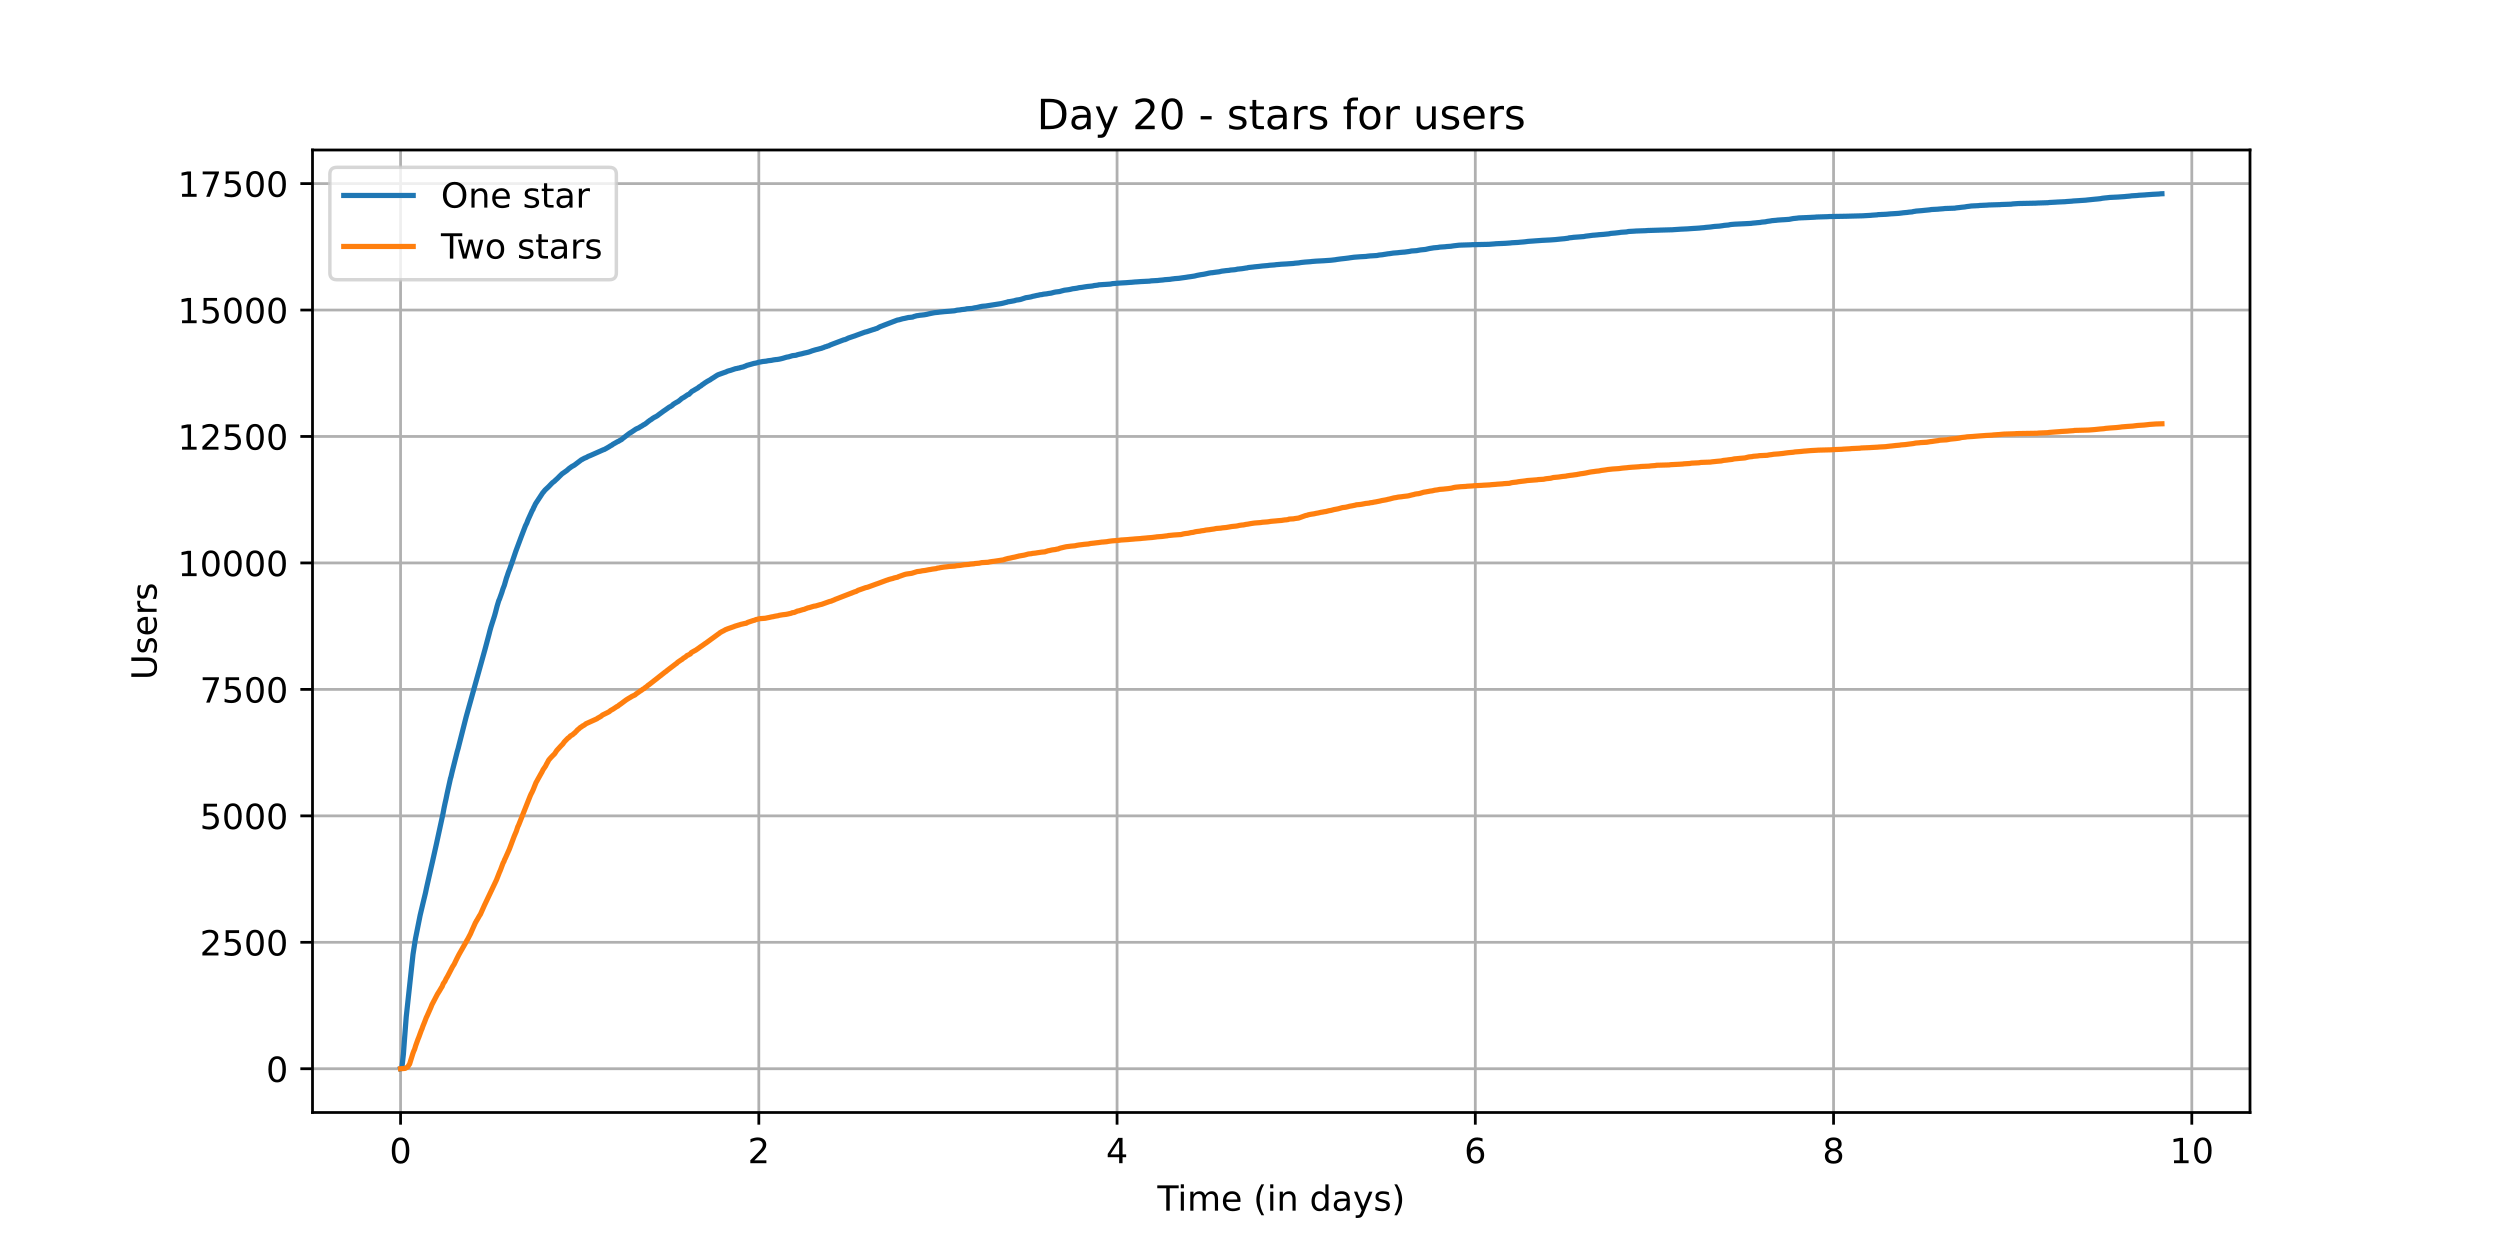 <?xml version="1.0" encoding="utf-8" standalone="no"?>
<!DOCTYPE svg PUBLIC "-//W3C//DTD SVG 1.1//EN"
  "http://www.w3.org/Graphics/SVG/1.1/DTD/svg11.dtd">
<!-- Created with matplotlib (https://matplotlib.org/) -->
<svg height="360pt" version="1.1" viewBox="0 0 720 360" width="720pt" xmlns="http://www.w3.org/2000/svg" xmlns:xlink="http://www.w3.org/1999/xlink">
 <defs>
  <style type="text/css">*{stroke-linecap:butt;stroke-linejoin:round;}</style>
 </defs>
 <g id="figure_1">
  <g id="patch_1">
   <path d="M 0 360 
L 720 360 
L 720 0 
L 0 0 
z
" style="fill:#ffffff;"/>
  </g>
  <g id="axes_1">
   <g id="patch_2">
    <path d="M 90 320.4 
L 648 320.4 
L 648 43.2 
L 90 43.2 
z
" style="fill:#ffffff;"/>
   </g>
   <g id="matplotlib.axis_1">
    <g id="xtick_1">
     <g id="line2d_1">
      <path clip-path="url(#pd2c5b066dc)" d="M 115.364 320.4 
L 115.364 43.2 
" style="fill:none;stroke:#b0b0b0;stroke-linecap:square;stroke-width:0.8;"/>
     </g>
     <g id="line2d_2">
      <defs>
       <path d="M 0 0 
L 0 3.5 
" id="mc04a237b7a" style="stroke:#000000;stroke-width:0.8;"/>
      </defs>
      <g>
       <use style="stroke:#000000;stroke-width:0.8;" x="115.364" xlink:href="#mc04a237b7a" y="320.4"/>
      </g>
     </g>
     <g id="text_1">
      <!-- 0 -->
      <g transform="translate(112.182 334.998)scale(0.1 -0.1)">
       <defs>
        <path d="M 31.781 66.406 
Q 24.172 66.406 20.328 58.906 
Q 16.5 51.422 16.5 36.375 
Q 16.5 21.391 20.328 13.891 
Q 24.172 6.391 31.781 6.391 
Q 39.453 6.391 43.281 13.891 
Q 47.125 21.391 47.125 36.375 
Q 47.125 51.422 43.281 58.906 
Q 39.453 66.406 31.781 66.406 
z
M 31.781 74.219 
Q 44.047 74.219 50.516 64.516 
Q 56.984 54.828 56.984 36.375 
Q 56.984 17.969 50.516 8.266 
Q 44.047 -1.422 31.781 -1.422 
Q 19.531 -1.422 13.062 8.266 
Q 6.594 17.969 6.594 36.375 
Q 6.594 54.828 13.062 64.516 
Q 19.531 74.219 31.781 74.219 
z
" id="DejaVuSans-48"/>
       </defs>
       <use xlink:href="#DejaVuSans-48"/>
      </g>
     </g>
    </g>
    <g id="xtick_2">
     <g id="line2d_3">
      <path clip-path="url(#pd2c5b066dc)" d="M 218.539 320.4 
L 218.539 43.2 
" style="fill:none;stroke:#b0b0b0;stroke-linecap:square;stroke-width:0.8;"/>
     </g>
     <g id="line2d_4">
      <g>
       <use style="stroke:#000000;stroke-width:0.8;" x="218.539" xlink:href="#mc04a237b7a" y="320.4"/>
      </g>
     </g>
     <g id="text_2">
      <!-- 2 -->
      <g transform="translate(215.357 334.998)scale(0.1 -0.1)">
       <defs>
        <path d="M 19.188 8.297 
L 53.609 8.297 
L 53.609 0 
L 7.328 0 
L 7.328 8.297 
Q 12.938 14.109 22.625 23.891 
Q 32.328 33.688 34.812 36.531 
Q 39.547 41.844 41.422 45.531 
Q 43.312 49.219 43.312 52.781 
Q 43.312 58.594 39.234 62.25 
Q 35.156 65.922 28.609 65.922 
Q 23.969 65.922 18.812 64.312 
Q 13.672 62.703 7.812 59.422 
L 7.812 69.391 
Q 13.766 71.781 18.938 73 
Q 24.125 74.219 28.422 74.219 
Q 39.75 74.219 46.484 68.547 
Q 53.219 62.891 53.219 53.422 
Q 53.219 48.922 51.531 44.891 
Q 49.859 40.875 45.406 35.406 
Q 44.188 33.984 37.641 27.219 
Q 31.109 20.453 19.188 8.297 
z
" id="DejaVuSans-50"/>
       </defs>
       <use xlink:href="#DejaVuSans-50"/>
      </g>
     </g>
    </g>
    <g id="xtick_3">
     <g id="line2d_5">
      <path clip-path="url(#pd2c5b066dc)" d="M 321.714 320.4 
L 321.714 43.2 
" style="fill:none;stroke:#b0b0b0;stroke-linecap:square;stroke-width:0.8;"/>
     </g>
     <g id="line2d_6">
      <g>
       <use style="stroke:#000000;stroke-width:0.8;" x="321.714" xlink:href="#mc04a237b7a" y="320.4"/>
      </g>
     </g>
     <g id="text_3">
      <!-- 4 -->
      <g transform="translate(318.533 334.998)scale(0.1 -0.1)">
       <defs>
        <path d="M 37.797 64.312 
L 12.891 25.391 
L 37.797 25.391 
z
M 35.203 72.906 
L 47.609 72.906 
L 47.609 25.391 
L 58.016 25.391 
L 58.016 17.188 
L 47.609 17.188 
L 47.609 0 
L 37.797 0 
L 37.797 17.188 
L 4.891 17.188 
L 4.891 26.703 
z
" id="DejaVuSans-52"/>
       </defs>
       <use xlink:href="#DejaVuSans-52"/>
      </g>
     </g>
    </g>
    <g id="xtick_4">
     <g id="line2d_7">
      <path clip-path="url(#pd2c5b066dc)" d="M 424.889 320.4 
L 424.889 43.2 
" style="fill:none;stroke:#b0b0b0;stroke-linecap:square;stroke-width:0.8;"/>
     </g>
     <g id="line2d_8">
      <g>
       <use style="stroke:#000000;stroke-width:0.8;" x="424.889" xlink:href="#mc04a237b7a" y="320.4"/>
      </g>
     </g>
     <g id="text_4">
      <!-- 6 -->
      <g transform="translate(421.708 334.998)scale(0.1 -0.1)">
       <defs>
        <path d="M 33.016 40.375 
Q 26.375 40.375 22.484 35.828 
Q 18.609 31.297 18.609 23.391 
Q 18.609 15.531 22.484 10.953 
Q 26.375 6.391 33.016 6.391 
Q 39.656 6.391 43.531 10.953 
Q 47.406 15.531 47.406 23.391 
Q 47.406 31.297 43.531 35.828 
Q 39.656 40.375 33.016 40.375 
z
M 52.594 71.297 
L 52.594 62.312 
Q 48.875 64.062 45.094 64.984 
Q 41.312 65.922 37.594 65.922 
Q 27.828 65.922 22.672 59.328 
Q 17.531 52.734 16.797 39.406 
Q 19.672 43.656 24.016 45.922 
Q 28.375 48.188 33.594 48.188 
Q 44.578 48.188 50.953 41.516 
Q 57.328 34.859 57.328 23.391 
Q 57.328 12.156 50.688 5.359 
Q 44.047 -1.422 33.016 -1.422 
Q 20.359 -1.422 13.672 8.266 
Q 6.984 17.969 6.984 36.375 
Q 6.984 53.656 15.188 63.938 
Q 23.391 74.219 37.203 74.219 
Q 40.922 74.219 44.703 73.484 
Q 48.484 72.75 52.594 71.297 
z
" id="DejaVuSans-54"/>
       </defs>
       <use xlink:href="#DejaVuSans-54"/>
      </g>
     </g>
    </g>
    <g id="xtick_5">
     <g id="line2d_9">
      <path clip-path="url(#pd2c5b066dc)" d="M 528.064 320.4 
L 528.064 43.2 
" style="fill:none;stroke:#b0b0b0;stroke-linecap:square;stroke-width:0.8;"/>
     </g>
     <g id="line2d_10">
      <g>
       <use style="stroke:#000000;stroke-width:0.8;" x="528.064" xlink:href="#mc04a237b7a" y="320.4"/>
      </g>
     </g>
     <g id="text_5">
      <!-- 8 -->
      <g transform="translate(524.883 334.998)scale(0.1 -0.1)">
       <defs>
        <path d="M 31.781 34.625 
Q 24.75 34.625 20.719 30.859 
Q 16.703 27.094 16.703 20.516 
Q 16.703 13.922 20.719 10.156 
Q 24.75 6.391 31.781 6.391 
Q 38.812 6.391 42.859 10.172 
Q 46.922 13.969 46.922 20.516 
Q 46.922 27.094 42.891 30.859 
Q 38.875 34.625 31.781 34.625 
z
M 21.922 38.812 
Q 15.578 40.375 12.031 44.719 
Q 8.5 49.078 8.5 55.328 
Q 8.5 64.062 14.719 69.141 
Q 20.953 74.219 31.781 74.219 
Q 42.672 74.219 48.875 69.141 
Q 55.078 64.062 55.078 55.328 
Q 55.078 49.078 51.531 44.719 
Q 48 40.375 41.703 38.812 
Q 48.828 37.156 52.797 32.312 
Q 56.781 27.484 56.781 20.516 
Q 56.781 9.906 50.312 4.234 
Q 43.844 -1.422 31.781 -1.422 
Q 19.734 -1.422 13.25 4.234 
Q 6.781 9.906 6.781 20.516 
Q 6.781 27.484 10.781 32.312 
Q 14.797 37.156 21.922 38.812 
z
M 18.312 54.391 
Q 18.312 48.734 21.844 45.562 
Q 25.391 42.391 31.781 42.391 
Q 38.141 42.391 41.719 45.562 
Q 45.312 48.734 45.312 54.391 
Q 45.312 60.062 41.719 63.234 
Q 38.141 66.406 31.781 66.406 
Q 25.391 66.406 21.844 63.234 
Q 18.312 60.062 18.312 54.391 
z
" id="DejaVuSans-56"/>
       </defs>
       <use xlink:href="#DejaVuSans-56"/>
      </g>
     </g>
    </g>
    <g id="xtick_6">
     <g id="line2d_11">
      <path clip-path="url(#pd2c5b066dc)" d="M 631.239 320.4 
L 631.239 43.2 
" style="fill:none;stroke:#b0b0b0;stroke-linecap:square;stroke-width:0.8;"/>
     </g>
     <g id="line2d_12">
      <g>
       <use style="stroke:#000000;stroke-width:0.8;" x="631.239" xlink:href="#mc04a237b7a" y="320.4"/>
      </g>
     </g>
     <g id="text_6">
      <!-- 10 -->
      <g transform="translate(624.877 334.998)scale(0.1 -0.1)">
       <defs>
        <path d="M 12.406 8.297 
L 28.516 8.297 
L 28.516 63.922 
L 10.984 60.406 
L 10.984 69.391 
L 28.422 72.906 
L 38.281 72.906 
L 38.281 8.297 
L 54.391 8.297 
L 54.391 0 
L 12.406 0 
z
" id="DejaVuSans-49"/>
       </defs>
       <use xlink:href="#DejaVuSans-49"/>
       <use x="63.623" xlink:href="#DejaVuSans-48"/>
      </g>
     </g>
    </g>
    <g id="text_7">
     <!-- Time (in days) -->
     <g transform="translate(333.327 348.677)scale(0.1 -0.1)">
      <defs>
       <path d="M -0.297 72.906 
L 61.375 72.906 
L 61.375 64.594 
L 35.5 64.594 
L 35.5 0 
L 25.594 0 
L 25.594 64.594 
L -0.297 64.594 
z
" id="DejaVuSans-84"/>
       <path d="M 9.422 54.688 
L 18.406 54.688 
L 18.406 0 
L 9.422 0 
z
M 9.422 75.984 
L 18.406 75.984 
L 18.406 64.594 
L 9.422 64.594 
z
" id="DejaVuSans-105"/>
       <path d="M 52 44.188 
Q 55.375 50.25 60.062 53.125 
Q 64.75 56 71.094 56 
Q 79.641 56 84.281 50.016 
Q 88.922 44.047 88.922 33.016 
L 88.922 0 
L 79.891 0 
L 79.891 32.719 
Q 79.891 40.578 77.094 44.375 
Q 74.312 48.188 68.609 48.188 
Q 61.625 48.188 57.562 43.547 
Q 53.516 38.922 53.516 30.906 
L 53.516 0 
L 44.484 0 
L 44.484 32.719 
Q 44.484 40.625 41.703 44.406 
Q 38.922 48.188 33.109 48.188 
Q 26.219 48.188 22.156 43.531 
Q 18.109 38.875 18.109 30.906 
L 18.109 0 
L 9.078 0 
L 9.078 54.688 
L 18.109 54.688 
L 18.109 46.188 
Q 21.188 51.219 25.484 53.609 
Q 29.781 56 35.688 56 
Q 41.656 56 45.828 52.969 
Q 50 49.953 52 44.188 
z
" id="DejaVuSans-109"/>
       <path d="M 56.203 29.594 
L 56.203 25.203 
L 14.891 25.203 
Q 15.484 15.922 20.484 11.062 
Q 25.484 6.203 34.422 6.203 
Q 39.594 6.203 44.453 7.469 
Q 49.312 8.734 54.109 11.281 
L 54.109 2.781 
Q 49.266 0.734 44.188 -0.344 
Q 39.109 -1.422 33.891 -1.422 
Q 20.797 -1.422 13.156 6.188 
Q 5.516 13.812 5.516 26.812 
Q 5.516 40.234 12.766 48.109 
Q 20.016 56 32.328 56 
Q 43.359 56 49.781 48.891 
Q 56.203 41.797 56.203 29.594 
z
M 47.219 32.234 
Q 47.125 39.594 43.094 43.984 
Q 39.062 48.391 32.422 48.391 
Q 24.906 48.391 20.391 44.141 
Q 15.875 39.891 15.188 32.172 
z
" id="DejaVuSans-101"/>
       <path id="DejaVuSans-32"/>
       <path d="M 31 75.875 
Q 24.469 64.656 21.281 53.656 
Q 18.109 42.672 18.109 31.391 
Q 18.109 20.125 21.312 9.062 
Q 24.516 -2 31 -13.188 
L 23.188 -13.188 
Q 15.875 -1.703 12.234 9.375 
Q 8.594 20.453 8.594 31.391 
Q 8.594 42.281 12.203 53.312 
Q 15.828 64.359 23.188 75.875 
z
" id="DejaVuSans-40"/>
       <path d="M 54.891 33.016 
L 54.891 0 
L 45.906 0 
L 45.906 32.719 
Q 45.906 40.484 42.875 44.328 
Q 39.844 48.188 33.797 48.188 
Q 26.516 48.188 22.312 43.547 
Q 18.109 38.922 18.109 30.906 
L 18.109 0 
L 9.078 0 
L 9.078 54.688 
L 18.109 54.688 
L 18.109 46.188 
Q 21.344 51.125 25.703 53.562 
Q 30.078 56 35.797 56 
Q 45.219 56 50.047 50.172 
Q 54.891 44.344 54.891 33.016 
z
" id="DejaVuSans-110"/>
       <path d="M 45.406 46.391 
L 45.406 75.984 
L 54.391 75.984 
L 54.391 0 
L 45.406 0 
L 45.406 8.203 
Q 42.578 3.328 38.25 0.953 
Q 33.938 -1.422 27.875 -1.422 
Q 17.969 -1.422 11.734 6.484 
Q 5.516 14.406 5.516 27.297 
Q 5.516 40.188 11.734 48.094 
Q 17.969 56 27.875 56 
Q 33.938 56 38.25 53.625 
Q 42.578 51.266 45.406 46.391 
z
M 14.797 27.297 
Q 14.797 17.391 18.875 11.75 
Q 22.953 6.109 30.078 6.109 
Q 37.203 6.109 41.297 11.75 
Q 45.406 17.391 45.406 27.297 
Q 45.406 37.203 41.297 42.844 
Q 37.203 48.484 30.078 48.484 
Q 22.953 48.484 18.875 42.844 
Q 14.797 37.203 14.797 27.297 
z
" id="DejaVuSans-100"/>
       <path d="M 34.281 27.484 
Q 23.391 27.484 19.188 25 
Q 14.984 22.516 14.984 16.5 
Q 14.984 11.719 18.141 8.906 
Q 21.297 6.109 26.703 6.109 
Q 34.188 6.109 38.703 11.406 
Q 43.219 16.703 43.219 25.484 
L 43.219 27.484 
z
M 52.203 31.203 
L 52.203 0 
L 43.219 0 
L 43.219 8.297 
Q 40.141 3.328 35.547 0.953 
Q 30.953 -1.422 24.312 -1.422 
Q 15.922 -1.422 10.953 3.297 
Q 6 8.016 6 15.922 
Q 6 25.141 12.172 29.828 
Q 18.359 34.516 30.609 34.516 
L 43.219 34.516 
L 43.219 35.406 
Q 43.219 41.609 39.141 45 
Q 35.062 48.391 27.688 48.391 
Q 23 48.391 18.547 47.266 
Q 14.109 46.141 10.016 43.891 
L 10.016 52.203 
Q 14.938 54.109 19.578 55.047 
Q 24.219 56 28.609 56 
Q 40.484 56 46.344 49.844 
Q 52.203 43.703 52.203 31.203 
z
" id="DejaVuSans-97"/>
       <path d="M 32.172 -5.078 
Q 28.375 -14.844 24.75 -17.812 
Q 21.141 -20.797 15.094 -20.797 
L 7.906 -20.797 
L 7.906 -13.281 
L 13.188 -13.281 
Q 16.891 -13.281 18.938 -11.516 
Q 21 -9.766 23.484 -3.219 
L 25.094 0.875 
L 2.984 54.688 
L 12.5 54.688 
L 29.594 11.922 
L 46.688 54.688 
L 56.203 54.688 
z
" id="DejaVuSans-121"/>
       <path d="M 44.281 53.078 
L 44.281 44.578 
Q 40.484 46.531 36.375 47.5 
Q 32.281 48.484 27.875 48.484 
Q 21.188 48.484 17.844 46.438 
Q 14.5 44.391 14.5 40.281 
Q 14.5 37.156 16.891 35.375 
Q 19.281 33.594 26.516 31.984 
L 29.594 31.297 
Q 39.156 29.25 43.188 25.516 
Q 47.219 21.781 47.219 15.094 
Q 47.219 7.469 41.188 3.016 
Q 35.156 -1.422 24.609 -1.422 
Q 20.219 -1.422 15.453 -0.562 
Q 10.688 0.297 5.422 2 
L 5.422 11.281 
Q 10.406 8.688 15.234 7.391 
Q 20.062 6.109 24.812 6.109 
Q 31.156 6.109 34.562 8.281 
Q 37.984 10.453 37.984 14.406 
Q 37.984 18.062 35.516 20.016 
Q 33.062 21.969 24.703 23.781 
L 21.578 24.516 
Q 13.234 26.266 9.516 29.906 
Q 5.812 33.547 5.812 39.891 
Q 5.812 47.609 11.281 51.797 
Q 16.75 56 26.812 56 
Q 31.781 56 36.172 55.266 
Q 40.578 54.547 44.281 53.078 
z
" id="DejaVuSans-115"/>
       <path d="M 8.016 75.875 
L 15.828 75.875 
Q 23.141 64.359 26.781 53.312 
Q 30.422 42.281 30.422 31.391 
Q 30.422 20.453 26.781 9.375 
Q 23.141 -1.703 15.828 -13.188 
L 8.016 -13.188 
Q 14.5 -2 17.703 9.062 
Q 20.906 20.125 20.906 31.391 
Q 20.906 42.672 17.703 53.656 
Q 14.5 64.656 8.016 75.875 
z
" id="DejaVuSans-41"/>
      </defs>
      <use xlink:href="#DejaVuSans-84"/>
      <use x="57.959" xlink:href="#DejaVuSans-105"/>
      <use x="85.742" xlink:href="#DejaVuSans-109"/>
      <use x="183.154" xlink:href="#DejaVuSans-101"/>
      <use x="244.678" xlink:href="#DejaVuSans-32"/>
      <use x="276.465" xlink:href="#DejaVuSans-40"/>
      <use x="315.479" xlink:href="#DejaVuSans-105"/>
      <use x="343.262" xlink:href="#DejaVuSans-110"/>
      <use x="406.641" xlink:href="#DejaVuSans-32"/>
      <use x="438.428" xlink:href="#DejaVuSans-100"/>
      <use x="501.904" xlink:href="#DejaVuSans-97"/>
      <use x="563.184" xlink:href="#DejaVuSans-121"/>
      <use x="622.363" xlink:href="#DejaVuSans-115"/>
      <use x="674.463" xlink:href="#DejaVuSans-41"/>
     </g>
    </g>
   </g>
   <g id="matplotlib.axis_2">
    <g id="ytick_1">
     <g id="line2d_13">
      <path clip-path="url(#pd2c5b066dc)" d="M 90 307.8 
L 648 307.8 
" style="fill:none;stroke:#b0b0b0;stroke-linecap:square;stroke-width:0.8;"/>
     </g>
     <g id="line2d_14">
      <defs>
       <path d="M 0 0 
L -3.5 0 
" id="m491379603a" style="stroke:#000000;stroke-width:0.8;"/>
      </defs>
      <g>
       <use style="stroke:#000000;stroke-width:0.8;" x="90" xlink:href="#m491379603a" y="307.8"/>
      </g>
     </g>
     <g id="text_8">
      <!-- 0 -->
      <g transform="translate(76.638 311.599)scale(0.1 -0.1)">
       <use xlink:href="#DejaVuSans-48"/>
      </g>
     </g>
    </g>
    <g id="ytick_2">
     <g id="line2d_15">
      <path clip-path="url(#pd2c5b066dc)" d="M 90 271.382 
L 648 271.382 
" style="fill:none;stroke:#b0b0b0;stroke-linecap:square;stroke-width:0.8;"/>
     </g>
     <g id="line2d_16">
      <g>
       <use style="stroke:#000000;stroke-width:0.8;" x="90" xlink:href="#m491379603a" y="271.382"/>
      </g>
     </g>
     <g id="text_9">
      <!-- 2500 -->
      <g transform="translate(57.55 275.181)scale(0.1 -0.1)">
       <defs>
        <path d="M 10.797 72.906 
L 49.516 72.906 
L 49.516 64.594 
L 19.828 64.594 
L 19.828 46.734 
Q 21.969 47.469 24.109 47.828 
Q 26.266 48.188 28.422 48.188 
Q 40.625 48.188 47.75 41.5 
Q 54.891 34.812 54.891 23.391 
Q 54.891 11.625 47.562 5.094 
Q 40.234 -1.422 26.906 -1.422 
Q 22.312 -1.422 17.547 -0.641 
Q 12.797 0.141 7.719 1.703 
L 7.719 11.625 
Q 12.109 9.234 16.797 8.062 
Q 21.484 6.891 26.703 6.891 
Q 35.156 6.891 40.078 11.328 
Q 45.016 15.766 45.016 23.391 
Q 45.016 31 40.078 35.438 
Q 35.156 39.891 26.703 39.891 
Q 22.75 39.891 18.812 39.016 
Q 14.891 38.141 10.797 36.281 
z
" id="DejaVuSans-53"/>
       </defs>
       <use xlink:href="#DejaVuSans-50"/>
       <use x="63.623" xlink:href="#DejaVuSans-53"/>
       <use x="127.246" xlink:href="#DejaVuSans-48"/>
       <use x="190.869" xlink:href="#DejaVuSans-48"/>
      </g>
     </g>
    </g>
    <g id="ytick_3">
     <g id="line2d_17">
      <path clip-path="url(#pd2c5b066dc)" d="M 90 234.963 
L 648 234.963 
" style="fill:none;stroke:#b0b0b0;stroke-linecap:square;stroke-width:0.8;"/>
     </g>
     <g id="line2d_18">
      <g>
       <use style="stroke:#000000;stroke-width:0.8;" x="90" xlink:href="#m491379603a" y="234.963"/>
      </g>
     </g>
     <g id="text_10">
      <!-- 5000 -->
      <g transform="translate(57.55 238.763)scale(0.1 -0.1)">
       <use xlink:href="#DejaVuSans-53"/>
       <use x="63.623" xlink:href="#DejaVuSans-48"/>
       <use x="127.246" xlink:href="#DejaVuSans-48"/>
       <use x="190.869" xlink:href="#DejaVuSans-48"/>
      </g>
     </g>
    </g>
    <g id="ytick_4">
     <g id="line2d_19">
      <path clip-path="url(#pd2c5b066dc)" d="M 90 198.545 
L 648 198.545 
" style="fill:none;stroke:#b0b0b0;stroke-linecap:square;stroke-width:0.8;"/>
     </g>
     <g id="line2d_20">
      <g>
       <use style="stroke:#000000;stroke-width:0.8;" x="90" xlink:href="#m491379603a" y="198.545"/>
      </g>
     </g>
     <g id="text_11">
      <!-- 7500 -->
      <g transform="translate(57.55 202.344)scale(0.1 -0.1)">
       <defs>
        <path d="M 8.203 72.906 
L 55.078 72.906 
L 55.078 68.703 
L 28.609 0 
L 18.312 0 
L 43.219 64.594 
L 8.203 64.594 
z
" id="DejaVuSans-55"/>
       </defs>
       <use xlink:href="#DejaVuSans-55"/>
       <use x="63.623" xlink:href="#DejaVuSans-53"/>
       <use x="127.246" xlink:href="#DejaVuSans-48"/>
       <use x="190.869" xlink:href="#DejaVuSans-48"/>
      </g>
     </g>
    </g>
    <g id="ytick_5">
     <g id="line2d_21">
      <path clip-path="url(#pd2c5b066dc)" d="M 90 162.127 
L 648 162.127 
" style="fill:none;stroke:#b0b0b0;stroke-linecap:square;stroke-width:0.8;"/>
     </g>
     <g id="line2d_22">
      <g>
       <use style="stroke:#000000;stroke-width:0.8;" x="90" xlink:href="#m491379603a" y="162.127"/>
      </g>
     </g>
     <g id="text_12">
      <!-- 10000 -->
      <g transform="translate(51.188 165.926)scale(0.1 -0.1)">
       <use xlink:href="#DejaVuSans-49"/>
       <use x="63.623" xlink:href="#DejaVuSans-48"/>
       <use x="127.246" xlink:href="#DejaVuSans-48"/>
       <use x="190.869" xlink:href="#DejaVuSans-48"/>
       <use x="254.492" xlink:href="#DejaVuSans-48"/>
      </g>
     </g>
    </g>
    <g id="ytick_6">
     <g id="line2d_23">
      <path clip-path="url(#pd2c5b066dc)" d="M 90 125.709 
L 648 125.709 
" style="fill:none;stroke:#b0b0b0;stroke-linecap:square;stroke-width:0.8;"/>
     </g>
     <g id="line2d_24">
      <g>
       <use style="stroke:#000000;stroke-width:0.8;" x="90" xlink:href="#m491379603a" y="125.709"/>
      </g>
     </g>
     <g id="text_13">
      <!-- 12500 -->
      <g transform="translate(51.188 129.508)scale(0.1 -0.1)">
       <use xlink:href="#DejaVuSans-49"/>
       <use x="63.623" xlink:href="#DejaVuSans-50"/>
       <use x="127.246" xlink:href="#DejaVuSans-53"/>
       <use x="190.869" xlink:href="#DejaVuSans-48"/>
       <use x="254.492" xlink:href="#DejaVuSans-48"/>
      </g>
     </g>
    </g>
    <g id="ytick_7">
     <g id="line2d_25">
      <path clip-path="url(#pd2c5b066dc)" d="M 90 89.29 
L 648 89.29 
" style="fill:none;stroke:#b0b0b0;stroke-linecap:square;stroke-width:0.8;"/>
     </g>
     <g id="line2d_26">
      <g>
       <use style="stroke:#000000;stroke-width:0.8;" x="90" xlink:href="#m491379603a" y="89.29"/>
      </g>
     </g>
     <g id="text_14">
      <!-- 15000 -->
      <g transform="translate(51.188 93.089)scale(0.1 -0.1)">
       <use xlink:href="#DejaVuSans-49"/>
       <use x="63.623" xlink:href="#DejaVuSans-53"/>
       <use x="127.246" xlink:href="#DejaVuSans-48"/>
       <use x="190.869" xlink:href="#DejaVuSans-48"/>
       <use x="254.492" xlink:href="#DejaVuSans-48"/>
      </g>
     </g>
    </g>
    <g id="ytick_8">
     <g id="line2d_27">
      <path clip-path="url(#pd2c5b066dc)" d="M 90 52.872 
L 648 52.872 
" style="fill:none;stroke:#b0b0b0;stroke-linecap:square;stroke-width:0.8;"/>
     </g>
     <g id="line2d_28">
      <g>
       <use style="stroke:#000000;stroke-width:0.8;" x="90" xlink:href="#m491379603a" y="52.872"/>
      </g>
     </g>
     <g id="text_15">
      <!-- 17500 -->
      <g transform="translate(51.188 56.671)scale(0.1 -0.1)">
       <use xlink:href="#DejaVuSans-49"/>
       <use x="63.623" xlink:href="#DejaVuSans-55"/>
       <use x="127.246" xlink:href="#DejaVuSans-53"/>
       <use x="190.869" xlink:href="#DejaVuSans-48"/>
       <use x="254.492" xlink:href="#DejaVuSans-48"/>
      </g>
     </g>
    </g>
    <g id="text_16">
     <!-- Users -->
     <g transform="translate(45.108 195.801)rotate(-90)scale(0.1 -0.1)">
      <defs>
       <path d="M 8.688 72.906 
L 18.609 72.906 
L 18.609 28.609 
Q 18.609 16.891 22.844 11.734 
Q 27.094 6.594 36.625 6.594 
Q 46.094 6.594 50.344 11.734 
Q 54.594 16.891 54.594 28.609 
L 54.594 72.906 
L 64.5 72.906 
L 64.5 27.391 
Q 64.5 13.141 57.438 5.859 
Q 50.391 -1.422 36.625 -1.422 
Q 22.797 -1.422 15.734 5.859 
Q 8.688 13.141 8.688 27.391 
z
" id="DejaVuSans-85"/>
       <path d="M 41.109 46.297 
Q 39.594 47.172 37.812 47.578 
Q 36.031 48 33.891 48 
Q 26.266 48 22.188 43.047 
Q 18.109 38.094 18.109 28.812 
L 18.109 0 
L 9.078 0 
L 9.078 54.688 
L 18.109 54.688 
L 18.109 46.188 
Q 20.953 51.172 25.484 53.578 
Q 30.031 56 36.531 56 
Q 37.453 56 38.578 55.875 
Q 39.703 55.766 41.062 55.516 
z
" id="DejaVuSans-114"/>
      </defs>
      <use xlink:href="#DejaVuSans-85"/>
      <use x="73.193" xlink:href="#DejaVuSans-115"/>
      <use x="125.293" xlink:href="#DejaVuSans-101"/>
      <use x="186.816" xlink:href="#DejaVuSans-114"/>
      <use x="227.93" xlink:href="#DejaVuSans-115"/>
     </g>
    </g>
   </g>
   <g id="line2d_29">
    <path clip-path="url(#pd2c5b066dc)" d="M 115.364 307.8 
L 115.575 307.742 
L 115.752 307.45 
L 116.179 303.605 
L 116.533 298.87 
L 116.995 292.854 
L 118.948 274.849 
L 119.658 270.304 
L 119.835 269.43 
L 120.084 268.191 
L 121.007 263.559 
L 121.788 260.267 
L 122.533 257.179 
L 122.888 255.489 
L 124.095 250.143 
L 124.557 248.147 
L 125.657 243.209 
L 127.574 234.381 
L 127.894 232.662 
L 128.178 231.322 
L 128.462 230.069 
L 128.782 228.496 
L 129.776 224.009 
L 129.847 223.878 
L 130.202 222.348 
L 131.693 216.419 
L 131.977 215.458 
L 132.048 215.137 
L 134.178 206.747 
L 134.32 206.208 
L 139.539 187.518 
L 139.646 187.139 
L 140.817 182.754 
L 141.101 181.632 
L 141.385 180.613 
L 142.415 177.379 
L 142.699 176.359 
L 142.912 175.529 
L 143.161 174.582 
L 143.658 172.936 
L 143.835 172.572 
L 144.51 170.692 
L 144.829 169.658 
L 145.256 168.551 
L 145.859 166.453 
L 146.037 165.973 
L 146.321 165.113 
L 146.463 164.691 
L 146.782 163.904 
L 147.067 163.088 
L 147.528 161.792 
L 148.558 158.747 
L 150.014 154.843 
L 151.327 151.42 
L 151.718 150.648 
L 152.037 149.788 
L 153.316 146.962 
L 153.458 146.787 
L 153.706 146.161 
L 153.919 145.768 
L 154.203 145.156 
L 154.345 144.923 
L 156.333 141.893 
L 156.44 141.791 
L 156.972 141.135 
L 157.966 140.203 
L 158.18 139.985 
L 158.818 139.314 
L 159.138 138.994 
L 159.493 138.732 
L 159.706 138.571 
L 159.955 138.309 
L 160.061 138.222 
L 160.558 137.77 
L 160.736 137.595 
L 161.055 137.26 
L 161.943 136.401 
L 162.12 136.299 
L 163.114 135.6 
L 163.256 135.498 
L 163.469 135.308 
L 163.931 134.901 
L 164.321 134.624 
L 164.64 134.391 
L 165.421 133.954 
L 167.481 132.395 
L 167.694 132.322 
L 167.871 132.191 
L 168.049 132.104 
L 168.476 131.885 
L 168.795 131.783 
L 169.328 131.477 
L 169.505 131.39 
L 169.789 131.288 
L 170.002 131.2 
L 173.517 129.642 
L 173.729 129.54 
L 174.049 129.452 
L 174.333 129.278 
L 174.511 129.19 
L 175.043 128.884 
L 175.54 128.593 
L 175.717 128.462 
L 176.285 128.156 
L 176.498 127.966 
L 177.279 127.529 
L 177.883 127.18 
L 178.06 127.136 
L 178.596 126.801 
L 179.022 126.583 
L 179.2 126.393 
L 181.33 124.762 
L 181.507 124.66 
L 182.076 124.31 
L 183.034 123.655 
L 183.176 123.567 
L 183.567 123.378 
L 183.851 123.276 
L 184.383 122.941 
L 184.951 122.62 
L 185.342 122.344 
L 185.554 122.256 
L 185.696 122.169 
L 185.874 122.052 
L 186.016 121.95 
L 186.406 121.644 
L 186.655 121.426 
L 186.868 121.28 
L 187.187 121.032 
L 187.649 120.756 
L 187.897 120.537 
L 188.572 120.129 
L 188.785 120.042 
L 189.353 119.707 
L 189.637 119.474 
L 191.128 118.381 
L 191.59 118.075 
L 192.796 117.216 
L 193.045 117.128 
L 193.329 116.924 
L 193.648 116.721 
L 193.897 116.444 
L 194.43 116.109 
L 194.678 115.963 
L 195.424 115.555 
L 195.672 115.337 
L 195.992 115.089 
L 196.276 114.812 
L 197.022 114.39 
L 198.016 113.705 
L 198.194 113.618 
L 198.407 113.574 
L 198.549 113.428 
L 198.726 113.253 
L 199.295 112.7 
L 199.508 112.598 
L 199.97 112.336 
L 200.112 112.234 
L 200.751 111.87 
L 200.929 111.768 
L 201.071 111.68 
L 201.284 111.462 
L 201.923 111.083 
L 202.207 110.821 
L 202.634 110.559 
L 202.882 110.355 
L 203.7 109.83 
L 204.552 109.364 
L 204.907 109.102 
L 205.51 108.738 
L 206.398 108.155 
L 206.54 108.082 
L 206.789 107.936 
L 208.778 107.223 
L 209.062 107.135 
L 209.452 106.931 
L 209.737 106.844 
L 209.914 106.786 
L 210.34 106.684 
L 211.797 106.188 
L 212.329 106.101 
L 212.578 106.028 
L 213.04 105.955 
L 213.182 105.868 
L 213.785 105.737 
L 214.14 105.649 
L 214.495 105.489 
L 214.815 105.387 
L 215.063 105.241 
L 215.454 105.139 
L 215.702 105.067 
L 216.092 104.965 
L 217.087 104.673 
L 217.69 104.571 
L 217.903 104.513 
L 218.223 104.426 
L 218.436 104.338 
L 219.075 104.236 
L 219.643 104.12 
L 220.637 104.018 
L 221.24 103.887 
L 222.164 103.785 
L 222.767 103.654 
L 223.477 103.552 
L 223.797 103.537 
L 224.436 103.435 
L 225.075 103.289 
L 225.465 103.187 
L 226.531 102.867 
L 227.134 102.765 
L 228.235 102.43 
L 229.157 102.328 
L 229.37 102.284 
L 229.583 102.182 
L 230.293 102.008 
L 230.826 101.906 
L 231.642 101.687 
L 232.14 101.585 
L 232.814 101.425 
L 233.098 101.337 
L 233.275 101.265 
L 233.559 101.177 
L 233.773 101.075 
L 234.873 100.74 
L 235.228 100.653 
L 235.441 100.609 
L 236.293 100.376 
L 236.648 100.289 
L 236.861 100.187 
L 237.18 100.099 
L 237.606 99.895 
L 238.068 99.793 
L 238.281 99.677 
L 238.672 99.589 
L 239.133 99.342 
L 239.382 99.254 
L 239.701 99.123 
L 243.003 97.87 
L 243.394 97.798 
L 243.607 97.696 
L 243.855 97.594 
L 244.281 97.375 
L 245.95 96.807 
L 246.234 96.72 
L 246.554 96.588 
L 249.11 95.656 
L 249.572 95.554 
L 250.957 95.088 
L 251.241 95.001 
L 251.49 94.913 
L 251.881 94.811 
L 252.2 94.68 
L 252.591 94.578 
L 253.265 94.185 
L 253.621 94.025 
L 258.415 92.189 
L 258.984 92.087 
L 259.978 91.796 
L 260.546 91.694 
L 261.221 91.534 
L 261.647 91.432 
L 261.967 91.417 
L 262.854 91.315 
L 263.245 91.14 
L 263.671 91.038 
L 263.955 90.936 
L 264.346 90.893 
L 264.95 90.791 
L 265.305 90.762 
L 266.192 90.66 
L 266.37 90.63 
L 266.938 90.528 
L 267.151 90.47 
L 267.577 90.368 
L 268.145 90.252 
L 268.642 90.15 
L 269.175 90.048 
L 270.204 89.946 
L 270.63 89.888 
L 271.624 89.786 
L 272.014 89.742 
L 273.399 89.64 
L 273.754 89.611 
L 274.89 89.509 
L 275.6 89.334 
L 276.63 89.232 
L 276.807 89.174 
L 277.836 89.072 
L 278.476 88.926 
L 279.967 88.824 
L 280.641 88.664 
L 281.316 88.562 
L 281.529 88.518 
L 282.239 88.343 
L 282.736 88.241 
L 282.913 88.212 
L 284.014 88.125 
L 284.112 88.096 
L 288.197 87.455 
L 288.375 87.426 
L 288.836 87.324 
L 289.582 87.134 
L 290.008 87.032 
L 290.327 86.901 
L 290.682 86.872 
L 291.286 86.77 
L 291.818 86.668 
L 292.209 86.595 
L 292.422 86.508 
L 292.848 86.406 
L 293.239 86.362 
L 293.842 86.26 
L 294.091 86.187 
L 295.439 85.736 
L 296.185 85.634 
L 296.682 85.546 
L 297.072 85.459 
L 297.357 85.357 
L 297.889 85.255 
L 298.563 85.095 
L 299.167 84.993 
L 299.415 84.905 
L 300.197 84.818 
L 300.445 84.731 
L 301.404 84.629 
L 301.937 84.527 
L 302.718 84.425 
L 303.57 84.192 
L 304.068 84.09 
L 304.458 84.046 
L 305.169 83.959 
L 305.417 83.886 
L 305.772 83.784 
L 306.553 83.58 
L 307.371 83.478 
L 307.797 83.42 
L 308.33 83.318 
L 308.543 83.259 
L 308.969 83.157 
L 309.36 83.114 
L 310.105 83.012 
L 310.781 82.852 
L 311.669 82.75 
L 312.165 82.662 
L 312.805 82.56 
L 313.231 82.502 
L 314.332 82.4 
L 314.794 82.327 
L 315.185 82.225 
L 315.54 82.196 
L 316.215 82.109 
L 316.392 82.036 
L 317.919 81.934 
L 318.239 81.919 
L 319.801 81.817 
L 320.404 81.686 
L 321.754 81.584 
L 322.144 81.54 
L 323.884 81.438 
L 324.204 81.424 
L 325.517 81.322 
L 325.836 81.307 
L 326.902 81.205 
L 327.221 81.191 
L 328.641 81.089 
L 328.961 81.074 
L 331.055 80.972 
L 331.552 80.885 
L 333.434 80.783 
L 333.86 80.725 
L 334.996 80.623 
L 335.457 80.55 
L 336.948 80.448 
L 337.446 80.36 
L 338.156 80.273 
L 338.333 80.244 
L 339.54 80.157 
L 339.718 80.127 
L 340.427 80.025 
L 340.854 79.967 
L 341.599 79.865 
L 342.096 79.778 
L 342.877 79.676 
L 343.339 79.603 
L 344.013 79.501 
L 344.759 79.312 
L 345.291 79.21 
L 345.824 79.108 
L 346.57 79.006 
L 347.102 78.904 
L 347.563 78.802 
L 348.203 78.656 
L 348.806 78.554 
L 349.126 78.54 
L 349.836 78.438 
L 350.262 78.379 
L 351.114 78.277 
L 351.824 78.103 
L 352.641 78.001 
L 353.067 77.942 
L 354.062 77.855 
L 354.31 77.782 
L 355.553 77.68 
L 356.015 77.607 
L 356.405 77.505 
L 356.76 77.476 
L 357.719 77.374 
L 358.181 77.301 
L 358.785 77.199 
L 359.176 77.156 
L 359.495 77.054 
L 359.886 77.01 
L 360.88 76.908 
L 361.307 76.85 
L 362.372 76.748 
L 362.762 76.704 
L 363.579 76.602 
L 363.934 76.573 
L 365.142 76.471 
L 365.603 76.398 
L 367.059 76.296 
L 367.521 76.223 
L 368.622 76.136 
L 368.799 76.107 
L 370.646 76.005 
L 371 75.976 
L 372.491 75.874 
L 372.953 75.801 
L 374.054 75.714 
L 374.266 75.67 
L 374.728 75.597 
L 375.687 75.495 
L 376.041 75.466 
L 377.426 75.364 
L 377.852 75.306 
L 379.13 75.204 
L 379.449 75.189 
L 381.367 75.087 
L 381.723 75.058 
L 383.249 74.956 
L 383.639 74.912 
L 384.527 74.81 
L 385.024 74.723 
L 385.77 74.621 
L 386.196 74.563 
L 387.119 74.461 
L 387.51 74.417 
L 388.326 74.315 
L 388.788 74.242 
L 389.534 74.14 
L 389.959 74.082 
L 391.309 73.98 
L 391.663 73.951 
L 393.474 73.849 
L 393.687 73.805 
L 394.61 73.703 
L 394.93 73.689 
L 396.562 73.587 
L 397.166 73.456 
L 398.195 73.354 
L 398.408 73.31 
L 398.977 73.223 
L 399.154 73.193 
L 399.758 73.091 
L 400.113 73.062 
L 400.787 72.96 
L 401.249 72.887 
L 402.562 72.785 
L 402.989 72.727 
L 404.16 72.625 
L 404.48 72.611 
L 405.225 72.509 
L 405.652 72.45 
L 406.185 72.363 
L 406.434 72.29 
L 407.961 72.188 
L 408.494 72.086 
L 409.062 71.984 
L 409.453 71.941 
L 410.482 71.839 
L 410.66 71.809 
L 411.086 71.708 
L 411.725 71.562 
L 412.4 71.46 
L 412.897 71.372 
L 414.105 71.27 
L 414.638 71.169 
L 416.2 71.067 
L 416.626 71.008 
L 417.904 70.921 
L 418.117 70.877 
L 418.827 70.775 
L 419.217 70.731 
L 420.069 70.63 
L 420.425 70.6 
L 423.62 70.498 
L 423.975 70.469 
L 428.803 70.367 
L 429.158 70.338 
L 430.472 70.236 
L 430.862 70.193 
L 433.24 70.091 
L 433.56 70.076 
L 434.98 69.974 
L 435.406 69.916 
L 437.252 69.814 
L 437.642 69.77 
L 438.886 69.668 
L 439.276 69.624 
L 440.058 69.522 
L 440.412 69.493 
L 441.868 69.391 
L 442.223 69.362 
L 443.678 69.26 
L 444.034 69.231 
L 446.022 69.129 
L 446.341 69.115 
L 447.761 69.013 
L 448.116 68.983 
L 449.075 68.881 
L 449.466 68.838 
L 450.602 68.736 
L 450.78 68.707 
L 451.597 68.605 
L 451.88 68.503 
L 452.875 68.401 
L 453.088 68.357 
L 454.509 68.255 
L 454.863 68.226 
L 456.142 68.124 
L 456.71 68.007 
L 457.597 67.905 
L 458.024 67.847 
L 458.805 67.745 
L 459.124 67.731 
L 460.225 67.629 
L 460.402 67.6 
L 461.858 67.498 
L 462.248 67.454 
L 463.313 67.352 
L 463.917 67.221 
L 465.159 67.119 
L 465.55 67.075 
L 466.402 66.973 
L 466.863 66.9 
L 468.425 66.798 
L 469.029 66.667 
L 470.804 66.565 
L 471.159 66.536 
L 474.035 66.434 
L 474.425 66.39 
L 477.692 66.288 
L 478.012 66.274 
L 481.633 66.172 
L 481.988 66.143 
L 483.551 66.041 
L 483.905 66.012 
L 486.071 65.91 
L 486.426 65.881 
L 487.882 65.779 
L 488.201 65.764 
L 489.515 65.677 
L 489.693 65.648 
L 490.936 65.546 
L 491.149 65.502 
L 492.356 65.4 
L 492.747 65.356 
L 493.457 65.254 
L 493.847 65.21 
L 495.197 65.123 
L 495.375 65.094 
L 496.12 64.992 
L 496.617 64.905 
L 497.789 64.803 
L 498.392 64.671 
L 499.528 64.57 
L 499.848 64.555 
L 501.978 64.453 
L 502.298 64.438 
L 504.286 64.336 
L 504.747 64.264 
L 505.777 64.176 
L 505.955 64.147 
L 507.02 64.06 
L 507.268 63.987 
L 508.405 63.885 
L 509.008 63.754 
L 509.789 63.652 
L 510.322 63.55 
L 511.529 63.448 
L 511.955 63.39 
L 513.446 63.288 
L 513.766 63.273 
L 515.292 63.171 
L 515.861 63.055 
L 516.322 62.967 
L 516.5 62.938 
L 517.53 62.836 
L 517.991 62.763 
L 520.406 62.661 
L 520.725 62.647 
L 522.749 62.545 
L 523.14 62.501 
L 526.406 62.399 
L 526.761 62.37 
L 532.3 62.268 
L 532.62 62.253 
L 536.561 62.151 
L 536.916 62.122 
L 538.762 62.02 
L 539.153 61.977 
L 540.644 61.875 
L 540.857 61.816 
L 543.165 61.714 
L 543.52 61.685 
L 544.585 61.583 
L 544.905 61.569 
L 546.539 61.467 
L 546.893 61.438 
L 547.745 61.336 
L 548.172 61.277 
L 549.308 61.175 
L 549.77 61.103 
L 550.764 61.015 
L 551.012 60.928 
L 551.616 60.84 
L 551.794 60.797 
L 553.071 60.695 
L 553.427 60.665 
L 554.386 60.564 
L 554.741 60.534 
L 555.736 60.432 
L 556.233 60.345 
L 558.186 60.243 
L 558.364 60.214 
L 559.678 60.112 
L 560.104 60.054 
L 562.946 59.952 
L 563.444 59.864 
L 564.403 59.762 
L 564.829 59.704 
L 565.858 59.602 
L 566.392 59.5 
L 567.244 59.398 
L 567.705 59.325 
L 569.836 59.223 
L 570.049 59.18 
L 572.286 59.078 
L 572.676 59.034 
L 576.085 58.932 
L 576.263 58.903 
L 579.209 58.801 
L 579.671 58.728 
L 581.162 58.626 
L 581.482 58.611 
L 586.381 58.51 
L 586.736 58.48 
L 589.79 58.378 
L 590.216 58.32 
L 592.133 58.218 
L 592.488 58.189 
L 594.761 58.087 
L 595.152 58.043 
L 596.678 57.941 
L 597.104 57.883 
L 598.773 57.781 
L 599.128 57.752 
L 600.725 57.65 
L 601.152 57.592 
L 602.181 57.49 
L 602.572 57.446 
L 603.602 57.344 
L 603.957 57.315 
L 604.915 57.213 
L 605.484 57.096 
L 606.371 56.995 
L 606.726 56.965 
L 607.613 56.863 
L 607.933 56.849 
L 610.028 56.747 
L 610.384 56.718 
L 611.91 56.616 
L 612.301 56.572 
L 613.438 56.47 
L 613.9 56.397 
L 615.569 56.295 
L 615.996 56.237 
L 617.842 56.135 
L 618.02 56.106 
L 619.511 56.004 
L 619.867 55.975 
L 621.82 55.873 
L 622.246 55.815 
L 622.636 55.8 
L 622.636 55.8 
" style="fill:none;stroke:#1f77b4;stroke-linecap:square;stroke-width:1.5;"/>
   </g>
   <g id="line2d_30">
    <path clip-path="url(#pd2c5b066dc)" d="M 115.364 307.8 
L 116.675 307.698 
L 117.456 307.261 
L 117.563 307.043 
L 117.883 306.533 
L 117.954 306.474 
L 118.912 303.386 
L 119.16 302.731 
L 119.409 302.177 
L 119.729 301.114 
L 120.403 299.249 
L 120.616 298.739 
L 121.362 296.685 
L 121.539 296.306 
L 121.752 295.665 
L 122.285 294.34 
L 122.782 293.029 
L 122.995 292.606 
L 124.095 290.115 
L 124.38 289.387 
L 126.013 286.255 
L 126.545 285.425 
L 127.184 284.332 
L 127.29 284.216 
L 127.539 283.604 
L 127.681 283.254 
L 128.036 282.759 
L 128.107 282.671 
L 128.427 281.987 
L 128.498 281.841 
L 128.853 281.258 
L 130.344 278.403 
L 130.806 277.689 
L 131.551 276.131 
L 132.119 275.024 
L 132.51 274.324 
L 134.178 271.396 
L 134.427 270.93 
L 134.782 270.333 
L 135.279 269.371 
L 135.492 268.978 
L 135.811 268.221 
L 136.947 265.686 
L 137.054 265.555 
L 137.232 265.176 
L 137.338 265.045 
L 138.155 263.617 
L 138.332 263.384 
L 139.539 260.675 
L 142.983 253.42 
L 143.906 251.06 
L 143.977 250.944 
L 144.262 250.23 
L 144.333 250.026 
L 144.9 248.511 
L 145.114 248.161 
L 145.362 247.477 
L 145.469 247.317 
L 146.711 244.52 
L 148.097 240.819 
L 148.7 239.392 
L 149.127 238.095 
L 149.339 237.688 
L 152.712 229.195 
L 152.996 228.568 
L 153.138 228.335 
L 153.564 227.418 
L 153.919 226.514 
L 154.381 225.364 
L 154.665 224.883 
L 154.913 224.417 
L 155.907 222.639 
L 156.014 222.479 
L 156.404 221.678 
L 157.114 220.644 
L 157.434 220.003 
L 157.753 219.449 
L 157.966 219.012 
L 158.18 218.721 
L 158.641 218.196 
L 159.386 217.424 
L 159.635 217.206 
L 159.848 216.915 
L 160.345 216.142 
L 161.552 214.817 
L 162.084 214.278 
L 162.44 213.768 
L 162.511 213.666 
L 162.759 213.404 
L 163.54 212.603 
L 163.966 212.311 
L 164.25 211.962 
L 164.889 211.597 
L 165.315 211.219 
L 165.564 211.044 
L 165.812 210.753 
L 166.025 210.563 
L 166.309 210.214 
L 166.664 209.951 
L 167.197 209.456 
L 167.41 209.383 
L 167.8 209.048 
L 167.978 208.99 
L 168.155 208.888 
L 168.511 208.64 
L 168.724 208.451 
L 171.528 207.184 
L 171.67 207.111 
L 171.919 207.009 
L 172.167 206.805 
L 172.38 206.703 
L 173.09 206.295 
L 173.517 205.931 
L 174.972 205.217 
L 175.433 204.969 
L 175.54 204.896 
L 175.824 204.634 
L 176.534 204.241 
L 176.818 204.052 
L 177.67 203.483 
L 177.918 203.396 
L 178.419 202.959 
L 178.596 202.872 
L 180.335 201.575 
L 180.726 201.327 
L 181.082 201.109 
L 181.685 200.759 
L 181.969 200.57 
L 182.928 200.118 
L 183.14 199.885 
L 183.282 199.798 
L 184.525 198.924 
L 184.702 198.836 
L 185.093 198.516 
L 185.59 198.254 
L 185.767 198.05 
L 186.193 197.773 
L 186.726 197.292 
L 186.903 197.205 
L 191.59 193.519 
L 191.767 193.417 
L 192.228 193.024 
L 194.714 191.13 
L 194.856 191.072 
L 195.104 190.781 
L 195.246 190.679 
L 196.205 190.023 
L 196.382 189.95 
L 196.631 189.717 
L 196.951 189.47 
L 197.164 189.368 
L 197.554 189.091 
L 197.874 188.77 
L 198.194 188.668 
L 198.726 188.363 
L 198.833 188.333 
L 199.046 187.984 
L 199.721 187.591 
L 200.183 187.343 
L 200.361 187.255 
L 201.426 186.513 
L 201.746 186.265 
L 202.03 186.09 
L 203.131 185.303 
L 203.308 185.201 
L 205.014 183.949 
L 205.404 183.672 
L 206.896 182.579 
L 207.18 182.39 
L 207.393 182.186 
L 207.606 182.084 
L 207.89 181.909 
L 208.316 181.705 
L 208.884 181.385 
L 209.062 181.283 
L 209.275 181.239 
L 209.417 181.152 
L 211.406 180.453 
L 211.619 180.351 
L 212.684 180.03 
L 213.04 179.928 
L 213.324 179.826 
L 213.785 179.724 
L 214.459 179.564 
L 214.957 179.491 
L 215.169 179.331 
L 215.383 179.229 
L 216.909 178.719 
L 217.336 178.617 
L 217.726 178.428 
L 218.223 178.34 
L 218.507 178.238 
L 218.969 178.165 
L 220.388 178.063 
L 220.992 177.932 
L 221.525 177.83 
L 222.199 177.67 
L 222.767 177.583 
L 222.945 177.524 
L 223.477 177.423 
L 224.116 177.321 
L 224.4 177.219 
L 225.004 177.117 
L 225.465 177.044 
L 226.353 176.942 
L 226.885 176.84 
L 227.312 176.738 
L 227.524 176.694 
L 227.915 176.607 
L 228.093 176.476 
L 228.767 176.388 
L 229.086 176.243 
L 229.335 176.141 
L 229.583 176.009 
L 230.116 175.908 
L 231.216 175.572 
L 231.642 175.485 
L 232.033 175.31 
L 232.282 175.223 
L 232.601 175.092 
L 233.063 174.99 
L 234.127 174.669 
L 234.518 174.567 
L 234.908 174.524 
L 235.228 174.422 
L 236.187 174.145 
L 236.648 174.043 
L 238.884 173.242 
L 239.346 173.14 
L 239.736 172.965 
L 240.02 172.863 
L 240.34 172.732 
L 240.517 172.63 
L 246.199 170.43 
L 246.554 170.343 
L 247.157 169.993 
L 247.477 169.891 
L 249.323 169.236 
L 249.821 169.134 
L 250.105 169.032 
L 252.413 168.187 
L 252.733 168.085 
L 255.397 167.094 
L 255.716 167.007 
L 255.894 166.919 
L 256.746 166.686 
L 257.208 166.584 
L 257.386 166.482 
L 258.061 166.322 
L 258.522 166.235 
L 258.735 166.089 
L 260.475 165.477 
L 260.83 165.375 
L 261.328 165.288 
L 262.073 165.186 
L 262.499 165.128 
L 262.854 165.026 
L 264.133 164.618 
L 265.021 164.516 
L 265.624 164.385 
L 266.476 164.283 
L 267.044 164.166 
L 267.542 164.064 
L 267.932 164.021 
L 268.429 163.919 
L 268.855 163.86 
L 269.636 163.758 
L 269.92 163.642 
L 270.559 163.554 
L 270.736 163.496 
L 271.375 163.394 
L 271.837 163.321 
L 272.795 163.219 
L 273.257 163.147 
L 274.926 163.045 
L 275.493 162.928 
L 276.665 162.826 
L 276.843 162.782 
L 277.411 162.695 
L 277.624 162.651 
L 279.008 162.549 
L 279.505 162.462 
L 280.57 162.374 
L 280.748 162.302 
L 282.026 162.2 
L 282.7 162.039 
L 284.512 161.937 
L 285.115 161.806 
L 285.825 161.704 
L 286.218 161.661 
L 287.878 161.413 
L 288.517 161.311 
L 288.943 161.253 
L 289.192 161.165 
L 289.476 161.063 
L 290.327 160.83 
L 290.931 160.728 
L 291.641 160.554 
L 292.209 160.452 
L 292.954 160.262 
L 293.239 160.204 
L 293.381 160.146 
L 293.842 160.073 
L 294.41 159.971 
L 294.872 159.898 
L 295.297 159.796 
L 296.185 159.548 
L 297.037 159.461 
L 297.286 159.388 
L 298.244 159.286 
L 298.741 159.199 
L 299.451 159.097 
L 299.913 159.024 
L 300.978 158.922 
L 301.262 158.805 
L 301.546 158.733 
L 301.759 158.645 
L 302.328 158.543 
L 302.54 158.485 
L 303.003 158.383 
L 303.428 158.325 
L 304.033 158.252 
L 304.21 158.179 
L 304.778 158.092 
L 305.098 157.946 
L 305.417 157.844 
L 306.092 157.684 
L 306.518 157.582 
L 307.122 157.451 
L 308.01 157.349 
L 308.437 157.29 
L 309.573 157.189 
L 310.212 157.043 
L 310.852 156.941 
L 311.242 156.897 
L 312.059 156.795 
L 312.236 156.766 
L 313.444 156.664 
L 314.084 156.518 
L 315.078 156.416 
L 315.504 156.358 
L 316.428 156.256 
L 316.605 156.227 
L 317.316 156.125 
L 317.635 156.111 
L 318.736 156.009 
L 319.269 155.907 
L 320.014 155.805 
L 320.404 155.761 
L 321.789 155.659 
L 322.18 155.615 
L 322.961 155.513 
L 323.281 155.499 
L 324.842 155.397 
L 325.233 155.353 
L 326.511 155.251 
L 326.902 155.207 
L 328.464 155.105 
L 328.889 155.047 
L 330.097 154.945 
L 330.487 154.901 
L 331.801 154.799 
L 332.227 154.741 
L 332.936 154.654 
L 333.15 154.61 
L 334.569 154.508 
L 334.961 154.464 
L 335.706 154.362 
L 336.061 154.333 
L 336.523 154.231 
L 336.877 154.202 
L 337.871 154.1 
L 338.227 154.071 
L 339.753 153.969 
L 340.073 153.955 
L 340.498 153.853 
L 340.747 153.78 
L 341.279 153.678 
L 342.238 153.576 
L 342.948 153.401 
L 343.658 153.314 
L 343.907 153.241 
L 344.297 153.139 
L 344.759 153.066 
L 345.646 152.964 
L 345.895 152.891 
L 346.711 152.789 
L 347.351 152.644 
L 348.345 152.542 
L 348.841 152.454 
L 349.622 152.352 
L 350.262 152.206 
L 351.575 152.105 
L 352.073 152.017 
L 353.174 151.915 
L 353.671 151.828 
L 354.168 151.74 
L 354.381 151.697 
L 354.843 151.624 
L 355.944 151.522 
L 356.405 151.449 
L 356.796 151.347 
L 357.009 151.303 
L 357.755 151.201 
L 358.075 151.187 
L 358.501 151.099 
L 358.714 151.041 
L 359.389 150.954 
L 359.602 150.91 
L 360.135 150.808 
L 360.596 150.735 
L 361.307 150.633 
L 361.661 150.604 
L 363.047 150.502 
L 363.544 150.415 
L 364.929 150.313 
L 365.32 150.269 
L 365.887 150.167 
L 366.279 150.123 
L 367.486 150.021 
L 367.876 149.978 
L 369.154 149.876 
L 369.367 149.832 
L 370.077 149.73 
L 370.397 149.715 
L 371 149.628 
L 371.249 149.497 
L 372.598 149.424 
L 372.775 149.366 
L 373.202 149.308 
L 373.983 149.206 
L 376.006 148.477 
L 376.468 148.39 
L 376.752 148.273 
L 377.213 148.171 
L 377.71 148.084 
L 378.42 147.982 
L 379.059 147.836 
L 379.663 147.734 
L 380.373 147.56 
L 380.977 147.472 
L 381.19 147.414 
L 381.9 147.312 
L 382.716 147.093 
L 383.356 146.991 
L 384.208 146.758 
L 384.776 146.656 
L 385.309 146.554 
L 385.699 146.452 
L 386.622 146.19 
L 387.545 146.088 
L 388.22 145.928 
L 388.575 145.826 
L 388.788 145.782 
L 389.391 145.68 
L 389.959 145.564 
L 390.386 145.476 
L 390.598 145.389 
L 391.734 145.287 
L 392.196 145.214 
L 392.728 145.112 
L 393.296 144.996 
L 394.326 144.894 
L 394.539 144.806 
L 395.32 144.719 
L 395.569 144.646 
L 396.208 144.544 
L 396.775 144.428 
L 397.308 144.326 
L 398.018 144.151 
L 398.622 144.049 
L 399.118 143.961 
L 399.509 143.874 
L 399.758 143.801 
L 400.29 143.699 
L 400.645 143.597 
L 401.426 143.393 
L 402.101 143.291 
L 402.704 143.16 
L 403.663 143.058 
L 404.125 142.985 
L 405.012 142.883 
L 405.403 142.84 
L 405.829 142.752 
L 406.078 142.679 
L 406.789 142.505 
L 407.215 142.417 
L 407.499 142.315 
L 408.138 142.213 
L 408.494 142.184 
L 408.955 142.082 
L 410.02 141.762 
L 410.695 141.66 
L 410.908 141.616 
L 411.512 141.514 
L 411.725 141.456 
L 412.506 141.354 
L 413.217 141.179 
L 413.998 141.077 
L 414.602 140.946 
L 415.809 140.859 
L 415.986 140.829 
L 417.016 140.727 
L 417.442 140.669 
L 418.046 140.582 
L 418.295 140.509 
L 418.685 140.407 
L 419.182 140.32 
L 420.247 140.218 
L 420.638 140.174 
L 422.235 140.086 
L 422.448 140.043 
L 424.152 139.941 
L 424.578 139.883 
L 426.743 139.781 
L 427.099 139.751 
L 429.016 139.649 
L 429.442 139.591 
L 430.826 139.489 
L 431.217 139.446 
L 432.743 139.344 
L 433.169 139.285 
L 434.696 139.198 
L 434.945 139.125 
L 435.3 139.023 
L 435.761 138.95 
L 436.755 138.848 
L 437.323 138.732 
L 438.14 138.63 
L 438.53 138.586 
L 439.347 138.484 
L 439.845 138.397 
L 441.229 138.295 
L 441.584 138.266 
L 442.755 138.178 
L 442.968 138.12 
L 444.495 138.032 
L 444.672 138.003 
L 445.099 137.901 
L 445.525 137.843 
L 446.554 137.741 
L 447.371 137.523 
L 448.578 137.421 
L 448.968 137.377 
L 449.609 137.275 
L 450.034 137.217 
L 450.993 137.129 
L 451.242 137.056 
L 451.916 136.955 
L 452.094 136.925 
L 452.981 136.823 
L 453.443 136.751 
L 454.153 136.663 
L 454.366 136.605 
L 454.899 136.517 
L 455.112 136.459 
L 455.929 136.357 
L 456.106 136.328 
L 456.71 136.226 
L 457.314 136.095 
L 457.775 135.993 
L 458.272 135.906 
L 459.089 135.804 
L 459.55 135.731 
L 460.544 135.629 
L 461.148 135.498 
L 461.929 135.396 
L 462.355 135.338 
L 462.888 135.25 
L 463.065 135.221 
L 464.023 135.119 
L 464.414 135.075 
L 465.976 134.973 
L 466.331 134.944 
L 467.041 134.842 
L 467.431 134.799 
L 468.603 134.697 
L 469.029 134.638 
L 470.307 134.536 
L 470.626 134.522 
L 472.118 134.42 
L 472.579 134.347 
L 474.994 134.245 
L 475.206 134.201 
L 475.597 134.158 
L 476.804 134.07 
L 477.053 133.997 
L 480.71 133.895 
L 481.172 133.823 
L 483.266 133.721 
L 483.586 133.706 
L 484.722 133.633 
L 484.899 133.589 
L 486.639 133.487 
L 487.172 133.386 
L 489.302 133.284 
L 489.835 133.182 
L 492.605 133.08 
L 493.066 133.007 
L 494.06 132.905 
L 494.451 132.861 
L 495.694 132.759 
L 496.369 132.599 
L 497.363 132.497 
L 497.824 132.424 
L 498.783 132.322 
L 499.457 132.162 
L 500.594 132.06 
L 500.984 132.016 
L 502.191 131.914 
L 502.582 131.871 
L 502.972 131.769 
L 503.682 131.594 
L 504.676 131.492 
L 504.925 131.419 
L 506.203 131.317 
L 506.701 131.23 
L 508.937 131.128 
L 509.506 131.011 
L 510.322 130.909 
L 510.819 130.822 
L 512.24 130.72 
L 512.63 130.676 
L 513.588 130.574 
L 514.05 130.501 
L 514.831 130.399 
L 515.222 130.356 
L 516.429 130.254 
L 516.961 130.152 
L 518.347 130.05 
L 518.701 130.02 
L 519.589 129.919 
L 519.908 129.904 
L 521.081 129.802 
L 521.435 129.773 
L 523.281 129.671 
L 523.637 129.642 
L 527.543 129.54 
L 527.755 129.496 
L 530.454 129.394 
L 530.845 129.35 
L 532.798 129.248 
L 533.223 129.19 
L 535.602 129.088 
L 536.064 129.015 
L 538.549 128.913 
L 538.905 128.884 
L 540.786 128.782 
L 541.177 128.739 
L 543.094 128.637 
L 543.52 128.578 
L 544.408 128.476 
L 544.763 128.447 
L 545.616 128.345 
L 546.006 128.302 
L 547.178 128.2 
L 547.391 128.141 
L 548.74 128.039 
L 549.166 127.981 
L 549.912 127.879 
L 550.302 127.835 
L 551.083 127.733 
L 551.687 127.602 
L 552.823 127.515 
L 553.036 127.471 
L 554.918 127.369 
L 555.416 127.282 
L 556.02 127.18 
L 556.375 127.151 
L 557.014 127.049 
L 557.44 126.99 
L 558.222 126.889 
L 558.399 126.83 
L 558.825 126.772 
L 560.602 126.67 
L 561.099 126.583 
L 561.632 126.481 
L 562.023 126.437 
L 563.053 126.335 
L 563.444 126.291 
L 564.225 126.189 
L 564.971 126 
L 566.001 125.898 
L 566.498 125.811 
L 568.096 125.709 
L 568.451 125.679 
L 569.729 125.577 
L 570.085 125.548 
L 571.505 125.446 
L 571.86 125.417 
L 573.777 125.315 
L 573.99 125.272 
L 575.375 125.17 
L 575.694 125.155 
L 576.759 125.053 
L 577.115 125.024 
L 580.31 124.922 
L 580.701 124.878 
L 586.701 124.776 
L 587.127 124.718 
L 589.683 124.616 
L 590.145 124.543 
L 591.423 124.441 
L 591.778 124.412 
L 593.198 124.31 
L 593.589 124.266 
L 595.436 124.164 
L 595.826 124.121 
L 597.246 124.019 
L 597.459 123.96 
L 601.223 123.859 
L 601.542 123.844 
L 602.927 123.742 
L 603.282 123.713 
L 604.276 123.611 
L 604.667 123.567 
L 605.909 123.465 
L 606.407 123.378 
L 607.543 123.276 
L 607.897 123.247 
L 609.389 123.145 
L 609.744 123.116 
L 610.632 123.014 
L 611.094 122.941 
L 612.407 122.839 
L 612.762 122.81 
L 614.255 122.708 
L 614.681 122.649 
L 615.498 122.547 
L 615.854 122.518 
L 617.487 122.416 
L 617.878 122.373 
L 618.801 122.271 
L 618.979 122.242 
L 620.4 122.14 
L 620.755 122.11 
L 622.636 122.052 
L 622.636 122.052 
" style="fill:none;stroke:#ff7f0e;stroke-linecap:square;stroke-width:1.5;"/>
   </g>
   <g id="patch_3">
    <path d="M 90 320.4 
L 90 43.2 
" style="fill:none;stroke:#000000;stroke-linecap:square;stroke-linejoin:miter;stroke-width:0.8;"/>
   </g>
   <g id="patch_4">
    <path d="M 648 320.4 
L 648 43.2 
" style="fill:none;stroke:#000000;stroke-linecap:square;stroke-linejoin:miter;stroke-width:0.8;"/>
   </g>
   <g id="patch_5">
    <path d="M 90 320.4 
L 648 320.4 
" style="fill:none;stroke:#000000;stroke-linecap:square;stroke-linejoin:miter;stroke-width:0.8;"/>
   </g>
   <g id="patch_6">
    <path d="M 90 43.2 
L 648 43.2 
" style="fill:none;stroke:#000000;stroke-linecap:square;stroke-linejoin:miter;stroke-width:0.8;"/>
   </g>
   <g id="text_17">
    <!-- Day 20 - stars for users -->
    <g transform="translate(298.609 37.2)scale(0.12 -0.12)">
     <defs>
      <path d="M 19.672 64.797 
L 19.672 8.109 
L 31.594 8.109 
Q 46.688 8.109 53.688 14.938 
Q 60.688 21.781 60.688 36.531 
Q 60.688 51.172 53.688 57.984 
Q 46.688 64.797 31.594 64.797 
z
M 9.812 72.906 
L 30.078 72.906 
Q 51.266 72.906 61.172 64.094 
Q 71.094 55.281 71.094 36.531 
Q 71.094 17.672 61.125 8.828 
Q 51.172 0 30.078 0 
L 9.812 0 
z
" id="DejaVuSans-68"/>
      <path d="M 4.891 31.391 
L 31.203 31.391 
L 31.203 23.391 
L 4.891 23.391 
z
" id="DejaVuSans-45"/>
      <path d="M 18.312 70.219 
L 18.312 54.688 
L 36.812 54.688 
L 36.812 47.703 
L 18.312 47.703 
L 18.312 18.016 
Q 18.312 11.328 20.141 9.422 
Q 21.969 7.516 27.594 7.516 
L 36.812 7.516 
L 36.812 0 
L 27.594 0 
Q 17.188 0 13.234 3.875 
Q 9.281 7.766 9.281 18.016 
L 9.281 47.703 
L 2.688 47.703 
L 2.688 54.688 
L 9.281 54.688 
L 9.281 70.219 
z
" id="DejaVuSans-116"/>
      <path d="M 37.109 75.984 
L 37.109 68.5 
L 28.516 68.5 
Q 23.688 68.5 21.797 66.547 
Q 19.922 64.594 19.922 59.516 
L 19.922 54.688 
L 34.719 54.688 
L 34.719 47.703 
L 19.922 47.703 
L 19.922 0 
L 10.891 0 
L 10.891 47.703 
L 2.297 47.703 
L 2.297 54.688 
L 10.891 54.688 
L 10.891 58.5 
Q 10.891 67.625 15.141 71.797 
Q 19.391 75.984 28.609 75.984 
z
" id="DejaVuSans-102"/>
      <path d="M 30.609 48.391 
Q 23.391 48.391 19.188 42.75 
Q 14.984 37.109 14.984 27.297 
Q 14.984 17.484 19.156 11.844 
Q 23.344 6.203 30.609 6.203 
Q 37.797 6.203 41.984 11.859 
Q 46.188 17.531 46.188 27.297 
Q 46.188 37.016 41.984 42.703 
Q 37.797 48.391 30.609 48.391 
z
M 30.609 56 
Q 42.328 56 49.016 48.375 
Q 55.719 40.766 55.719 27.297 
Q 55.719 13.875 49.016 6.219 
Q 42.328 -1.422 30.609 -1.422 
Q 18.844 -1.422 12.172 6.219 
Q 5.516 13.875 5.516 27.297 
Q 5.516 40.766 12.172 48.375 
Q 18.844 56 30.609 56 
z
" id="DejaVuSans-111"/>
      <path d="M 8.5 21.578 
L 8.5 54.688 
L 17.484 54.688 
L 17.484 21.922 
Q 17.484 14.156 20.5 10.266 
Q 23.531 6.391 29.594 6.391 
Q 36.859 6.391 41.078 11.031 
Q 45.312 15.672 45.312 23.688 
L 45.312 54.688 
L 54.297 54.688 
L 54.297 0 
L 45.312 0 
L 45.312 8.406 
Q 42.047 3.422 37.719 1 
Q 33.406 -1.422 27.688 -1.422 
Q 18.266 -1.422 13.375 4.438 
Q 8.5 10.297 8.5 21.578 
z
M 31.109 56 
z
" id="DejaVuSans-117"/>
     </defs>
     <use xlink:href="#DejaVuSans-68"/>
     <use x="77.002" xlink:href="#DejaVuSans-97"/>
     <use x="138.281" xlink:href="#DejaVuSans-121"/>
     <use x="197.461" xlink:href="#DejaVuSans-32"/>
     <use x="229.248" xlink:href="#DejaVuSans-50"/>
     <use x="292.871" xlink:href="#DejaVuSans-48"/>
     <use x="356.494" xlink:href="#DejaVuSans-32"/>
     <use x="388.281" xlink:href="#DejaVuSans-45"/>
     <use x="424.365" xlink:href="#DejaVuSans-32"/>
     <use x="456.152" xlink:href="#DejaVuSans-115"/>
     <use x="508.252" xlink:href="#DejaVuSans-116"/>
     <use x="547.461" xlink:href="#DejaVuSans-97"/>
     <use x="608.74" xlink:href="#DejaVuSans-114"/>
     <use x="649.854" xlink:href="#DejaVuSans-115"/>
     <use x="701.953" xlink:href="#DejaVuSans-32"/>
     <use x="733.74" xlink:href="#DejaVuSans-102"/>
     <use x="768.945" xlink:href="#DejaVuSans-111"/>
     <use x="830.127" xlink:href="#DejaVuSans-114"/>
     <use x="871.24" xlink:href="#DejaVuSans-32"/>
     <use x="903.027" xlink:href="#DejaVuSans-117"/>
     <use x="966.406" xlink:href="#DejaVuSans-115"/>
     <use x="1018.506" xlink:href="#DejaVuSans-101"/>
     <use x="1080.029" xlink:href="#DejaVuSans-114"/>
     <use x="1121.143" xlink:href="#DejaVuSans-115"/>
    </g>
   </g>
   <g id="legend_1">
    <g id="patch_7">
     <path d="M 97 80.556 
L 175.511 80.556 
Q 177.511 80.556 177.511 78.556 
L 177.511 50.2 
Q 177.511 48.2 175.511 48.2 
L 97 48.2 
Q 95 48.2 95 50.2 
L 95 78.556 
Q 95 80.556 97 80.556 
z
" style="fill:#ffffff;opacity:0.8;stroke:#cccccc;stroke-linejoin:miter;"/>
    </g>
    <g id="line2d_31">
     <path d="M 99 56.298 
L 119 56.298 
" style="fill:none;stroke:#1f77b4;stroke-linecap:square;stroke-width:1.5;"/>
    </g>
    <g id="line2d_32"/>
    <g id="text_18">
     <!-- One star -->
     <g transform="translate(127 59.798)scale(0.1 -0.1)">
      <defs>
       <path d="M 39.406 66.219 
Q 28.656 66.219 22.328 58.203 
Q 16.016 50.203 16.016 36.375 
Q 16.016 22.609 22.328 14.594 
Q 28.656 6.594 39.406 6.594 
Q 50.141 6.594 56.422 14.594 
Q 62.703 22.609 62.703 36.375 
Q 62.703 50.203 56.422 58.203 
Q 50.141 66.219 39.406 66.219 
z
M 39.406 74.219 
Q 54.734 74.219 63.906 63.938 
Q 73.094 53.656 73.094 36.375 
Q 73.094 19.141 63.906 8.859 
Q 54.734 -1.422 39.406 -1.422 
Q 24.031 -1.422 14.812 8.828 
Q 5.609 19.094 5.609 36.375 
Q 5.609 53.656 14.812 63.938 
Q 24.031 74.219 39.406 74.219 
z
" id="DejaVuSans-79"/>
      </defs>
      <use xlink:href="#DejaVuSans-79"/>
      <use x="78.711" xlink:href="#DejaVuSans-110"/>
      <use x="142.09" xlink:href="#DejaVuSans-101"/>
      <use x="203.613" xlink:href="#DejaVuSans-32"/>
      <use x="235.4" xlink:href="#DejaVuSans-115"/>
      <use x="287.5" xlink:href="#DejaVuSans-116"/>
      <use x="326.709" xlink:href="#DejaVuSans-97"/>
      <use x="387.988" xlink:href="#DejaVuSans-114"/>
     </g>
    </g>
    <g id="line2d_33">
     <path d="M 99 70.977 
L 119 70.977 
" style="fill:none;stroke:#ff7f0e;stroke-linecap:square;stroke-width:1.5;"/>
    </g>
    <g id="line2d_34"/>
    <g id="text_19">
     <!-- Two stars -->
     <g transform="translate(127 74.477)scale(0.1 -0.1)">
      <defs>
       <path d="M 4.203 54.688 
L 13.188 54.688 
L 24.422 12.016 
L 35.594 54.688 
L 46.188 54.688 
L 57.422 12.016 
L 68.609 54.688 
L 77.594 54.688 
L 63.281 0 
L 52.688 0 
L 40.922 44.828 
L 29.109 0 
L 18.5 0 
z
" id="DejaVuSans-119"/>
      </defs>
      <use xlink:href="#DejaVuSans-84"/>
      <use x="44.584" xlink:href="#DejaVuSans-119"/>
      <use x="126.371" xlink:href="#DejaVuSans-111"/>
      <use x="187.553" xlink:href="#DejaVuSans-32"/>
      <use x="219.34" xlink:href="#DejaVuSans-115"/>
      <use x="271.439" xlink:href="#DejaVuSans-116"/>
      <use x="310.648" xlink:href="#DejaVuSans-97"/>
      <use x="371.928" xlink:href="#DejaVuSans-114"/>
      <use x="413.041" xlink:href="#DejaVuSans-115"/>
     </g>
    </g>
   </g>
  </g>
 </g>
 <defs>
  <clipPath id="pd2c5b066dc">
   <rect height="277.2" width="558" x="90" y="43.2"/>
  </clipPath>
 </defs>
</svg>
